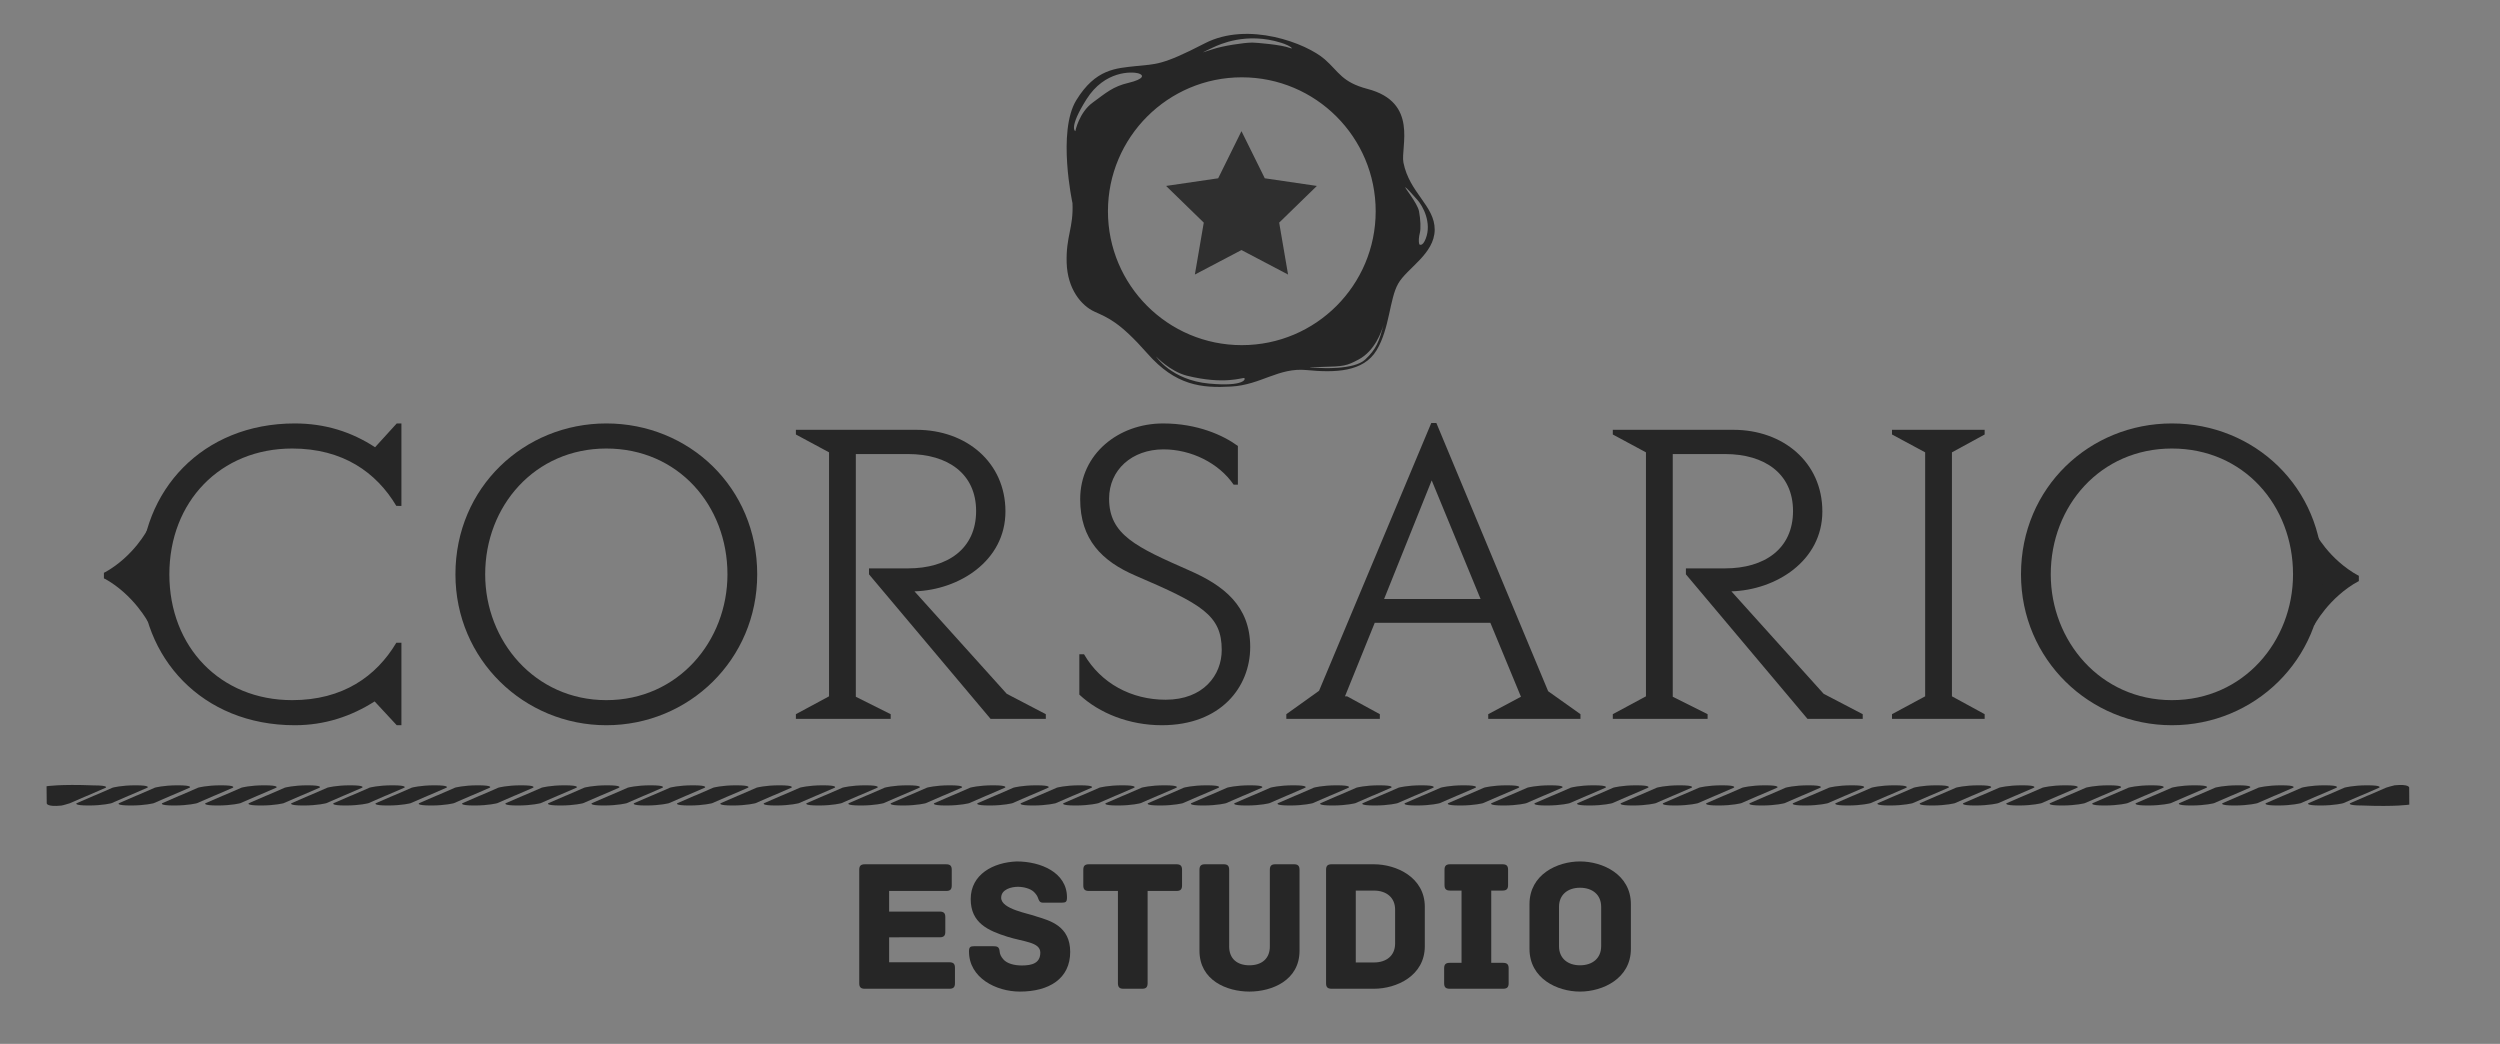 <?xml version="1.0" encoding="utf-8"?>
<!-- Generator: Adobe Illustrator 16.0.0, SVG Export Plug-In . SVG Version: 6.00 Build 0)  -->
<!DOCTYPE svg PUBLIC "-//W3C//DTD SVG 1.1//EN" "http://www.w3.org/Graphics/SVG/1.1/DTD/svg11.dtd">
<svg version="1.1" id="Layer_1" xmlns="http://www.w3.org/2000/svg" xmlns:xlink="http://www.w3.org/1999/xlink" x="0px" y="0px"
	 width="250.667px" height="104.667px" viewBox="0 0 250.667 104.667" enable-background="new 0 0 250.667 104.667"
	 xml:space="preserve">
<rect x="0" y="0" width="250.667" height="104.667" fill="#808080" stroke="none"/>
<g id="Layer_2">
</g>
<g id="Layer_1_1_">
	<g>
		<g>
			<path fill="#262626" d="M10.424,57.442v0.537h5.625l-1.235-4.92C14.814,53.059,13.438,55.792,10.424,57.442z"/>
		</g>
		<g>
			<path fill="#262626" d="M10.424,57.979v-0.537h5.625l-1.154,5.011C14.896,62.453,13.438,59.626,10.424,57.979z"/>
		</g>
		<g>
			<path fill="#262626" d="M236.49,57.73v0.54h-5.627l1.235-4.918C232.098,53.352,233.473,56.083,236.49,57.73z"/>
		</g>
		<g>
			<path fill="#262626" d="M236.49,58.27v-0.54h-5.627l1.151,5.004C232.014,62.734,233.473,59.914,236.49,58.27z"/>
		</g>
		<g enable-background="new    ">
			<path fill="#262626" d="M39.738,50.725c-2.003-3.367-5.37-5.753-10.441-5.753c-7.202,0-12.316,5.327-12.316,12.614
				c0,7.288,5.114,12.615,12.316,12.615c5.072,0,8.438-2.387,10.441-5.754h0.511v8.269H39.78l-2.216-2.387
				c-2.344,1.491-4.986,2.387-8.012,2.387c-9.291,0-15.428-6.776-15.428-15.13c0-8.353,6.137-15.129,15.428-15.129
				c3.068,0,5.711,0.853,8.055,2.387l2.173-2.387h0.469v8.268H39.738z"/>
		</g>
		<g enable-background="new    ">
			<path fill="#262626" d="M75.923,57.586c0,8.566-6.861,15.13-15.129,15.13c-8.225,0-15.129-6.563-15.129-15.13
				c0-8.736,6.904-15.129,15.129-15.129C69.062,42.458,75.923,48.85,75.923,57.586z M48.648,57.586
				c0,6.691,4.986,12.615,12.146,12.615c7.203,0,12.146-5.924,12.146-12.615c0-6.904-4.944-12.614-12.146-12.614
				C53.634,44.972,48.648,50.725,48.648,57.586z"/>
		</g>
		<g enable-background="new    ">
			<path fill="#262626" d="M104.861,72.077h-5.54l-12.189-14.49V56.99h3.921c3.963,0,6.819-1.96,6.819-5.753
				c0-3.751-2.855-5.711-6.819-5.711h-5.242v24.335l3.495,1.747v0.469h-9.504v-0.469l3.324-1.79V45.355l-3.324-1.79v-0.469h12.104
				c4.944,0,8.907,3.239,8.907,8.183c0,4.986-4.688,7.885-9.12,8.013l9.248,10.271l3.92,2.046V72.077z"/>
		</g>
		<g enable-background="new    ">
			<path fill="#262626" d="M123.693,48.594c-1.492-2.174-4.262-3.537-7.032-3.537c-3.154,0-5.455,2.046-5.455,4.943
				c0,3.623,2.728,4.858,8.055,7.202c3.409,1.492,6.094,3.538,6.094,7.672c0,4.006-2.94,7.842-8.865,7.842
				c-3.239,0-6.265-1.193-8.268-3.069v-4.048h0.469c1.705,2.94,4.773,4.56,8.183,4.56c3.793,0,5.625-2.472,5.625-4.986
				c0-3.494-2.003-4.603-8.651-7.458c-3.367-1.449-5.541-3.622-5.541-7.671c0-4.518,3.836-7.586,8.311-7.586
				c3.452,0,6.052,1.193,7.501,2.259v3.878H123.693z"/>
		</g>
		<g enable-background="new    ">
			<path fill="#262626" d="M158.468,71.608v0.469h-9.248v-0.469l3.281-1.747l-3.068-7.416h-11.592l-2.984,7.373h0.213l3.282,1.79
				v0.469h-9.376v-0.469l3.281-2.344l11.252-26.85h0.511l11.208,26.892L158.468,71.608z M148.453,60.058l-4.901-11.89l-4.772,11.89
				H148.453z"/>
		</g>
		<g enable-background="new    ">
			<path fill="#262626" d="M186.769,72.077h-5.539l-12.189-14.49V56.99h3.921c3.964,0,6.819-1.96,6.819-5.753
				c0-3.751-2.855-5.711-6.819-5.711h-5.241v24.335l3.494,1.747v0.469h-9.504v-0.469l3.324-1.79V45.355l-3.324-1.79v-0.469h12.104
				c4.943,0,8.907,3.239,8.907,8.183c0,4.986-4.688,7.885-9.12,8.013l9.248,10.271l3.92,2.046V72.077z"/>
		</g>
		<g enable-background="new    ">
			<path fill="#262626" d="M195.714,45.355v24.463l3.281,1.79v0.469h-9.29v-0.469l3.324-1.79V45.355l-3.324-1.79v-0.469h9.29v0.469
				L195.714,45.355z"/>
		</g>
		<g enable-background="new    ">
			<path fill="#262626" d="M232.898,57.586c0,8.566-6.861,15.13-15.13,15.13c-8.226,0-15.129-6.563-15.129-15.13
				c0-8.736,6.903-15.129,15.129-15.129C226.037,42.458,232.898,48.85,232.898,57.586z M205.623,57.586
				c0,6.691,4.986,12.615,12.146,12.615c7.202,0,12.146-5.924,12.146-12.615c0-6.904-4.944-12.614-12.146-12.614
				C210.609,44.972,205.623,50.725,205.623,57.586z"/>
		</g>
		<g enable-background="new    ">
			<path fill="#262626" d="M95.75,97.034v1.556c0,0.341-0.114,0.55-0.55,0.55h-8.497c-0.436,0-0.55-0.209-0.55-0.55v-11.38
				c0-0.342,0.114-0.551,0.55-0.551h8.175c0.436,0,0.55,0.209,0.55,0.551v1.574c0,0.341-0.114,0.55-0.55,0.55H89.15v2.067h5.083
				c0.436,0,0.55,0.209,0.55,0.55v1.479c0,0.342-0.114,0.55-0.55,0.55H89.15v2.504h6.05C95.636,96.484,95.75,96.693,95.75,97.034z"
				/>
			<path fill="#262626" d="M107.305,95.441c0,2.693-2.124,3.982-5.045,3.982c-2.371,0-5.102-1.365-5.102-4.021
				c0-0.437,0.114-0.531,0.55-0.531h1.84c0.436,0,0.645,0.057,0.683,0.531c0.019,0.246,0.114,0.493,0.361,0.777
				c0.379,0.455,1.157,0.626,1.858,0.626c1.024,0,1.859-0.228,1.859-1.29c0-1.062-1.688-1.081-3.3-1.593
				c-1.916-0.607-3.68-1.365-3.68-3.774c0-2.466,2.238-3.68,4.609-3.774c2.409,0,5.045,1.101,5.045,3.604
				c0,0.455-0.114,0.531-0.55,0.531h-1.858c-0.36,0-0.417-0.266-0.512-0.512c-0.076-0.19-0.171-0.342-0.398-0.569
				c-0.36-0.342-1.043-0.512-1.612-0.512c-0.625,0-1.669,0.246-1.669,1.1c0,1.157,2.788,1.574,3.547,1.878
				C105.295,92.311,107.305,92.861,107.305,95.441z"/>
			<path fill="#262626" d="M118.519,87.209v1.574c0,0.341-0.114,0.55-0.55,0.55h-2.902v9.256c0,0.436-0.208,0.55-0.55,0.55h-1.877
				c-0.341,0-0.55-0.114-0.55-0.55v-9.256h-2.921c-0.436,0-0.55-0.209-0.55-0.55v-1.574c0-0.342,0.114-0.551,0.55-0.551h8.801
				C118.405,86.659,118.519,86.868,118.519,87.209z"/>
			<path fill="#262626" d="M130.3,87.209v8.117c0,2.978-2.769,4.097-5.026,4.097c-2.257,0-5.007-1.119-5.007-4.097v-8.117
				c0-0.437,0.208-0.551,0.55-0.551h1.878c0.341,0,0.55,0.114,0.55,0.551v7.7c0,1.194,0.778,1.878,2.029,1.878
				c1.252,0,2.049-0.684,2.049-1.878v-7.7c0-0.437,0.208-0.551,0.549-0.551h1.879C130.092,86.659,130.3,86.773,130.3,87.209z"/>
			<path fill="#262626" d="M142.861,90.926v3.945c0,2.978-2.845,4.268-5.102,4.268h-4.248c-0.437,0-0.551-0.209-0.551-0.55v-11.38
				c0-0.342,0.114-0.551,0.551-0.551h4.248C140.016,86.659,142.861,87.968,142.861,90.926z M139.883,91.192
				c0-1.194-0.872-1.896-2.124-1.896h-1.82v7.207h1.82c1.252,0,2.124-0.683,2.124-1.896V91.192z"/>
			<path fill="#262626" d="M151.267,97.09v1.499c0,0.341-0.113,0.55-0.549,0.55h-5.368c-0.437,0-0.55-0.209-0.55-0.55V97.09
				c0-0.341,0.113-0.55,0.55-0.55h1.194v-7.245h-1.156c-0.437,0-0.551-0.209-0.551-0.55v-1.536c0-0.342,0.114-0.551,0.551-0.551
				h5.272c0.437,0,0.55,0.209,0.55,0.551v1.536c0,0.341-0.113,0.55-0.55,0.55h-1.138v7.245h1.195
				C151.154,96.541,151.267,96.75,151.267,97.09z"/>
			<path fill="#262626" d="M163.523,95.137c0,2.997-2.846,4.286-5.102,4.286c-2.258,0-5.064-1.289-5.064-4.286v-4.477
				c0-2.996,2.807-4.286,5.064-4.286c2.256,0,5.102,1.29,5.102,4.286V95.137z M160.544,90.926c0-1.214-0.872-1.915-2.123-1.915
				c-1.233,0-2.105,0.701-2.105,1.915v3.945c0,1.214,0.872,1.916,2.105,1.916c1.251,0,2.123-0.702,2.123-1.916V90.926z"/>
		</g>
		<g>
			<g>
				<g opacity="0.9">
					<g>
						<polygon fill="#262626" points="124.478,13.15 126.816,17.877 132.039,18.643 128.259,22.322 129.15,27.528 124.478,25.071
							119.805,27.528 120.698,22.322 116.919,18.643 122.142,17.877 						"/>
					</g>
				</g>
			</g>
			<g>
				<path fill="#262626" d="M140.718,16.307c-0.307-1.547,1.557-6.045-3.605-7.391c-2.574-0.68-2.855-1.71-4.281-2.964
					c-1.826-1.601-7.678-3.861-12.042-1.601c-4.364,2.261-4.903,2.055-6.891,2.275c-1.987,0.221-4.046,0.264-5.979,3.415
					c-1.935,3.151-0.386,10.33-0.386,10.33c0.112,2.481-0.662,3.315-0.584,5.963c0.077,2.653,1.47,4.311,2.792,4.915
					c1.329,0.607,2.487,1,5.305,4.196c2.816,3.208,5.415,3.484,8.396,3.313c2.979-0.162,4.748-1.929,7.565-1.653
					c2.82,0.274,5.693,0.217,7.016-1.985c1.327-2.208,1.284-5.14,2.17-6.687c0.883-1.551,3.639-2.97,3.658-5.398
					C143.863,20.646,141.324,19.348,140.718,16.307z M121.645,4.75c0.617-0.283,3.307-1.57,6.834-0.455
					c0.944,0.296,1.291,0.689,0.879,0.521c-0.854-0.34-3.454-0.546-3.781-0.546c-0.871,0-2.998,0.332-3.98,0.667
					c0,0-0.94,0.288-0.996,0.316C120.601,5.252,120.804,5.142,121.645,4.75z M109.561,10.286c-1.37,0.997-1.743,2.865-1.743,2.865
					s-0.705-0.297,1.119-3.195c1.822-2.897,4.555-2.773,5.177-2.61c0.622,0.167,0.622,0.58-0.952,0.958
					C111.588,8.672,110.922,9.291,109.561,10.286z M121.212,38.458c-3.763-0.354-5.303-2.716-5.303-2.716s1.412,1.504,3.106,1.93
					c3.771,0.934,5.576,0.162,5.739,0.234C124.923,37.973,124.812,38.796,121.212,38.458z M124.512,34.606
					c-7.411,0-13.422-6.011-13.422-13.424c0-7.415,6.011-13.43,13.422-13.43c7.419,0,13.423,6.015,13.423,13.43
					C137.936,28.595,131.931,34.606,124.512,34.606z M136.887,36.047c-1.146,1.078-4.572,0.844-4.572,0.844
					s-2.255-0.058,0.103-0.096c2.362-0.049,2.603-0.111,3.805-0.748c1.631-0.866,2.301-2.792,2.49-3.464
					c0.021-0.08,0.041-0.152,0.062-0.237c0,0-0.019,0.089-0.062,0.237C138.287,34.256,137.973,35.021,136.887,36.047z
					 M142.313,24.501c-0.099-0.307-0.048-0.767,0.056-1.17c0.098-0.407,0.067-1.34-0.089-2.149
					c-0.153-0.819-1.592-2.553-1.362-2.399c0.228,0.153,0.586,0.584,1.168,1.227c0.588,0.631,1.492,2.336,0.865,3.927
					C142.615,24.789,142.313,24.501,142.313,24.501z"/>
			</g>
		</g>
		<g>
			<path fill="#262626" d="M30.845,78.74c-1.433,0-2.28,0.234-2.28,0.234l-1.679,0.729l-0.262,0.104l-1.675,0.728
				c0,0-0.35,0.23,1.209,0.23c1.434,0,2.278-0.23,2.278-0.23l1.675-0.728l0.263-0.104l1.677-0.729
				C32.053,78.974,32.398,78.74,30.845,78.74z"/>
		</g>
		<g>
			<path fill="#262626" d="M35.114,78.74c-1.435,0-2.28,0.234-2.28,0.234l-1.677,0.729L30.9,79.807l-1.676,0.728
				c0,0-0.354,0.23,1.204,0.23c1.436,0,2.283-0.23,2.283-0.23l1.677-0.728l0.255-0.104l1.676-0.729
				C36.319,78.974,36.669,78.74,35.114,78.74z"/>
		</g>
		<g>
			<path fill="#262626" d="M26.499,78.74c-1.438,0-2.282,0.234-2.282,0.234l-1.675,0.729l-0.26,0.104l-1.678,0.728
				c0,0-0.349,0.23,1.21,0.23c1.433,0,2.28-0.23,2.28-0.23l1.675-0.728l0.257-0.104l1.682-0.729
				C27.708,78.974,28.057,78.74,26.499,78.74z"/>
		</g>
		<g>
			<path fill="#262626" d="M17.817,78.74c-1.435,0-2.283,0.234-2.283,0.234l-1.675,0.729l-0.261,0.104l-1.676,0.728
				c0,0-0.352,0.23,1.204,0.23c1.436,0,2.285-0.23,2.285-0.23l1.673-0.728l0.262-0.104l1.677-0.729
				C19.023,78.974,19.374,78.74,17.817,78.74z"/>
		</g>
		<g>
			<path fill="#262626" d="M22.153,78.74c-1.438,0-2.282,0.234-2.282,0.234l-1.673,0.729l-0.263,0.104l-1.674,0.728
				c0,0-0.351,0.23,1.208,0.23c1.435,0,2.279-0.23,2.279-0.23l1.677-0.728l0.258-0.104l1.68-0.729
				C23.361,78.974,23.709,78.74,22.153,78.74z"/>
		</g>
		<g>
			<path fill="#262626" d="M13.581,78.74c-1.435,0-2.28,0.234-2.28,0.234l-1.678,0.729l-0.26,0.104l-1.679,0.728
				c0,0-0.348,0.23,1.208,0.23c1.438,0,2.283-0.23,2.283-0.23l1.676-0.728l0.259-0.104l1.678-0.729
				C14.789,78.974,15.138,78.74,13.581,78.74z"/>
		</g>
		<g>
			<g>
				<path fill="#262626" d="M56.603,78.74c-1.437,0-2.281,0.234-2.281,0.234l-1.677,0.729l-0.261,0.104l-1.676,0.728
					c0,0-0.351,0.23,1.211,0.23c1.429,0,2.28-0.23,2.28-0.23l1.674-0.728l0.257-0.104l1.681-0.729
					C57.812,78.974,58.162,78.74,56.603,78.74z"/>
			</g>
		</g>
		<g>
			<g>
				<path fill="#262626" d="M60.876,78.74c-1.441,0-2.286,0.234-2.286,0.234l-1.672,0.729l-0.261,0.104l-1.678,0.728
					c0,0-0.351,0.23,1.204,0.23c1.437,0,2.283-0.23,2.283-0.23l1.677-0.728l0.261-0.104l1.676-0.729
					C62.081,78.974,62.432,78.74,60.876,78.74z"/>
			</g>
		</g>
		<g>
			<path fill="#262626" d="M52.256,78.74c-1.436,0-2.279,0.234-2.279,0.234l-1.674,0.729l-0.264,0.104l-1.673,0.728
				c0,0-0.352,0.23,1.208,0.23c1.433,0,2.277-0.23,2.277-0.23l1.676-0.728l0.261-0.104l1.677-0.729
				C53.464,78.974,53.815,78.74,52.256,78.74z"/>
		</g>
		<g>
			<path fill="#262626" d="M43.574,78.74c-1.434,0-2.281,0.234-2.281,0.234l-1.676,0.729l-0.262,0.104l-1.674,0.728
				c0,0-0.354,0.23,1.206,0.23c1.437,0,2.282-0.23,2.282-0.23l1.675-0.728l0.26-0.104l1.673-0.729
				C44.779,78.974,45.135,78.74,43.574,78.74z"/>
		</g>
		<g>
			<path fill="#262626" d="M47.912,78.74c-1.432,0-2.281,0.234-2.281,0.234l-1.674,0.729l-0.26,0.104l-1.679,0.728
				c0,0-0.352,0.23,1.207,0.23c1.438,0,2.28-0.23,2.28-0.23l1.677-0.728l0.262-0.104l1.676-0.729
				C49.121,78.974,49.472,78.74,47.912,78.74z"/>
		</g>
		<g>
			<path fill="#262626" d="M39.341,78.74c-1.438,0-2.282,0.234-2.282,0.234l-1.674,0.729l-0.265,0.104l-1.674,0.728
				c0,0-0.352,0.23,1.207,0.23c1.435,0,2.283-0.23,2.283-0.23l1.67-0.728l0.263-0.104l1.68-0.729
				C40.55,78.974,40.901,78.74,39.341,78.74z"/>
		</g>
		<g>
			<g>
				<path fill="#262626" d="M82.495,78.74c-1.436,0-2.28,0.234-2.28,0.234l-1.679,0.729l-0.257,0.104l-1.674,0.728
					c0,0-0.355,0.23,1.206,0.23c1.436,0,2.281-0.23,2.281-0.23l1.677-0.728l0.261-0.104l1.676-0.729
					C83.705,78.974,84.056,78.74,82.495,78.74z"/>
			</g>
		</g>
		<g>
			<g>
				<path fill="#262626" d="M86.769,78.74c-1.436,0-2.281,0.234-2.281,0.234l-1.676,0.729l-0.262,0.104l-1.674,0.728
					c0,0-0.351,0.23,1.207,0.23c1.434,0,2.279-0.23,2.279-0.23l1.674-0.728l0.264-0.104l1.679-0.729
					C87.979,78.974,88.324,78.74,86.769,78.74z"/>
			</g>
		</g>
		<g>
			<g>
				<path fill="#262626" d="M78.151,78.74c-1.436,0-2.281,0.234-2.281,0.234l-1.68,0.729l-0.257,0.104l-1.674,0.728
					c0,0-0.355,0.23,1.207,0.23c1.432,0,2.282-0.23,2.282-0.23l1.676-0.728l0.26-0.104l1.677-0.729
					C79.361,78.974,79.712,78.74,78.151,78.74z"/>
			</g>
		</g>
		<g>
			<g>
				<path fill="#262626" d="M69.47,78.74c-1.439,0-2.285,0.234-2.285,0.234l-1.674,0.729l-0.257,0.104l-1.68,0.728
					c0,0-0.351,0.23,1.21,0.23c1.432,0,2.279-0.23,2.279-0.23l1.677-0.728l0.257-0.104l1.679-0.729
					C70.676,78.974,71.029,78.74,69.47,78.74z"/>
			</g>
		</g>
		<g>
			<g>
				<path fill="#262626" d="M73.809,78.74c-1.438,0-2.283,0.234-2.283,0.234l-1.674,0.729l-0.264,0.104l-1.673,0.728
					c0,0-0.354,0.23,1.208,0.23c1.433,0,2.279-0.23,2.279-0.23l1.673-0.728l0.262-0.104l1.677-0.729
					C75.014,78.974,75.37,78.74,73.809,78.74z"/>
			</g>
		</g>
		<g>
			<g>
				<path fill="#262626" d="M65.236,78.74c-1.436,0-2.283,0.234-2.283,0.234l-1.678,0.729l-0.257,0.104l-1.677,0.728
					c0,0-0.354,0.23,1.207,0.23c1.439,0,2.282-0.23,2.282-0.23l1.676-0.728l0.261-0.104l1.676-0.729
					C66.441,78.974,66.792,78.74,65.236,78.74z"/>
			</g>
		</g>
		<g>
			<g>
				<path fill="#262626" d="M108.258,78.74c-1.439,0-2.283,0.234-2.283,0.234l-1.679,0.729l-0.258,0.104l-1.678,0.728
					c0,0-0.351,0.23,1.21,0.23c1.433,0,2.283-0.23,2.283-0.23l1.674-0.728l0.262-0.104l1.674-0.729
					C109.463,78.974,109.816,78.74,108.258,78.74z"/>
			</g>
		</g>
		<g>
			<g>
				<path fill="#262626" d="M112.528,78.74c-1.438,0-2.281,0.234-2.281,0.234l-1.676,0.729l-0.26,0.104l-1.68,0.728
					c0,0-0.35,0.23,1.21,0.23c1.436,0,2.28-0.23,2.28-0.23l1.675-0.728l0.259-0.104l1.68-0.729
					C113.735,78.974,114.086,78.74,112.528,78.74z"/>
			</g>
		</g>
		<g>
			<g>
				<path fill="#262626" d="M103.911,78.74c-1.438,0-2.282,0.234-2.282,0.234l-1.675,0.729l-0.259,0.104l-1.678,0.728
					c0,0-0.351,0.23,1.211,0.23c1.433,0,2.28-0.23,2.28-0.23l1.674-0.728l0.261-0.104l1.675-0.729
					C105.117,78.974,105.473,78.74,103.911,78.74z"/>
			</g>
		</g>
		<g>
			<g>
				<path fill="#262626" d="M95.227,78.74c-1.432,0-2.278,0.234-2.278,0.234l-1.676,0.729l-0.261,0.104l-1.681,0.728
					c0,0-0.35,0.23,1.212,0.23c1.433,0,2.28-0.23,2.28-0.23l1.672-0.728l0.263-0.104l1.674-0.729
					C96.433,78.974,96.787,78.74,95.227,78.74z"/>
			</g>
		</g>
		<g>
			<g>
				<path fill="#262626" d="M99.564,78.74c-1.433,0-2.278,0.234-2.278,0.234l-1.677,0.729l-0.258,0.104l-1.68,0.728
					c0,0-0.353,0.23,1.207,0.23c1.439,0,2.285-0.23,2.285-0.23l1.673-0.728l0.258-0.104l1.679-0.729
					C100.774,78.974,101.126,78.74,99.564,78.74z"/>
			</g>
		</g>
		<g>
			<g>
				<path fill="#262626" d="M90.993,78.74c-1.437,0-2.281,0.234-2.281,0.234l-1.676,0.729l-0.259,0.104l-1.68,0.728
					c0,0-0.351,0.23,1.206,0.23c1.438,0,2.284-0.23,2.284-0.23l1.678-0.728l0.259-0.104l1.676-0.729
					C92.201,78.974,92.551,78.74,90.993,78.74z"/>
			</g>
		</g>
		<g>
			<g>
				<path fill="#262626" d="M134.022,78.74c-1.437,0-2.28,0.234-2.28,0.234l-1.675,0.729l-0.262,0.104l-1.679,0.728
					c0,0-0.35,0.23,1.209,0.23c1.436,0,2.279-0.23,2.279-0.23l1.678-0.728l0.262-0.104l1.674-0.729
					C135.23,78.974,135.583,78.74,134.022,78.74z"/>
			</g>
		</g>
		<g>
			<g>
				<path fill="#262626" d="M138.294,78.74c-1.437,0-2.279,0.234-2.279,0.234l-1.676,0.729l-0.264,0.104l-1.676,0.728
					c0,0-0.352,0.23,1.206,0.23c1.437,0,2.284-0.23,2.284-0.23l1.672-0.728l0.268-0.104l1.67-0.729
					C139.5,78.974,139.852,78.74,138.294,78.74z"/>
			</g>
		</g>
		<g>
			<g>
				<path fill="#262626" d="M129.68,78.74c-1.438,0-2.284,0.234-2.284,0.234l-1.674,0.729l-0.261,0.104l-1.679,0.728
					c0,0-0.35,0.23,1.21,0.23c1.431,0,2.279-0.23,2.279-0.23l1.678-0.728l0.258-0.104l1.676-0.729
					C130.884,78.974,131.24,78.74,129.68,78.74z"/>
			</g>
		</g>
		<g>
			<g>
				<path fill="#262626" d="M120.995,78.74c-1.434,0-2.284,0.234-2.284,0.234l-1.672,0.729l-0.263,0.104l-1.67,0.728
					c0,0-0.355,0.23,1.204,0.23c1.436,0,2.281-0.23,2.281-0.23l1.674-0.728l0.264-0.104l1.676-0.729
					C122.204,78.974,122.552,78.74,120.995,78.74z"/>
			</g>
		</g>
		<g>
			<g>
				<path fill="#262626" d="M125.33,78.74c-1.432,0-2.276,0.234-2.276,0.234l-1.675,0.729l-0.263,0.104l-1.68,0.728
					c0,0-0.35,0.23,1.208,0.23c1.44,0,2.283-0.23,2.283-0.23l1.675-0.728l0.263-0.104l1.673-0.729
					C126.541,78.974,126.892,78.74,125.33,78.74z"/>
			</g>
		</g>
		<g>
			<g>
				<path fill="#262626" d="M116.761,78.74c-1.436,0-2.279,0.234-2.279,0.234l-1.677,0.729l-0.262,0.104l-1.678,0.728
					c0,0-0.351,0.23,1.21,0.23c1.438,0,2.277-0.23,2.277-0.23l1.677-0.728l0.264-0.104l1.674-0.729
					C117.968,78.974,118.318,78.74,116.761,78.74z"/>
			</g>
		</g>
		<g>
			<g>
				<path fill="#262626" d="M159.78,78.74c-1.432,0-2.276,0.234-2.276,0.234l-1.676,0.729l-0.263,0.104l-1.681,0.728
					c0,0-0.344,0.23,1.212,0.23c1.437,0,2.28-0.23,2.28-0.23l1.681-0.728l0.259-0.104l1.674-0.729
					C160.99,78.974,161.341,78.74,159.78,78.74z"/>
			</g>
		</g>
		<g>
			<g>
				<path fill="#262626" d="M164.052,78.74c-1.436,0-2.28,0.234-2.28,0.234l-1.674,0.729l-0.263,0.104l-1.672,0.728
					c0,0-0.356,0.23,1.205,0.23c1.438,0,2.279-0.23,2.279-0.23l1.678-0.728l0.262-0.104l1.672-0.729
					C165.259,78.974,165.608,78.74,164.052,78.74z"/>
			</g>
		</g>
		<g>
			<g>
				<path fill="#262626" d="M155.439,78.74c-1.439,0-2.283,0.234-2.283,0.234l-1.677,0.729l-0.263,0.104l-1.676,0.728
					c0,0-0.352,0.23,1.209,0.23c1.435,0,2.281-0.23,2.281-0.23l1.678-0.728l0.263-0.104l1.672-0.729
					C156.643,78.974,156.998,78.74,155.439,78.74z"/>
			</g>
		</g>
		<g>
			<g>
				<path fill="#262626" d="M146.755,78.74c-1.435,0-2.284,0.234-2.284,0.234l-1.675,0.729l-0.264,0.104l-1.671,0.728
					c0,0-0.354,0.23,1.207,0.23c1.437,0,2.28-0.23,2.28-0.23l1.676-0.728l0.26-0.104l1.678-0.729
					C147.962,78.974,148.314,78.74,146.755,78.74z"/>
			</g>
		</g>
		<g>
			<g>
				<path fill="#262626" d="M151.087,78.74c-1.433,0-2.277,0.234-2.277,0.234l-1.674,0.729l-0.264,0.104l-1.674,0.728
					c0,0-0.353,0.23,1.209,0.23c1.432,0,2.277-0.23,2.277-0.23l1.68-0.728l0.258-0.104l1.676-0.729
					C152.298,78.974,152.654,78.74,151.087,78.74z"/>
			</g>
		</g>
		<g>
			<g>
				<path fill="#262626" d="M142.523,78.74c-1.436,0-2.283,0.234-2.283,0.234l-1.677,0.729l-0.259,0.104l-1.676,0.728
					c0,0-0.353,0.23,1.205,0.23c1.438,0,2.281-0.23,2.281-0.23l1.678-0.728l0.258-0.104l1.672-0.729
					C143.721,78.974,144.08,78.74,142.523,78.74z"/>
			</g>
		</g>
		<g>
			<g>
				<path fill="#262626" d="M185.675,78.74c-1.438,0-2.279,0.234-2.279,0.234l-1.676,0.729l-0.264,0.104l-1.672,0.728
					c0,0-0.354,0.23,1.207,0.23c1.436,0,2.278-0.23,2.278-0.23l1.676-0.728l0.261-0.104l1.676-0.729
					C186.882,78.974,187.238,78.74,185.675,78.74z"/>
			</g>
		</g>
		<g>
			<g>
				<path fill="#262626" d="M189.949,78.74c-1.438,0-2.279,0.234-2.279,0.234l-1.678,0.729l-0.263,0.104l-1.677,0.728
					c0,0-0.354,0.23,1.207,0.23c1.437,0,2.279-0.23,2.279-0.23l1.68-0.728l0.264-0.104l1.674-0.729
					C191.156,78.974,191.503,78.74,189.949,78.74z"/>
			</g>
		</g>
		<g>
			<g>
				<path fill="#262626" d="M181.333,78.74c-1.438,0-2.281,0.234-2.281,0.234l-1.676,0.729l-0.265,0.104l-1.673,0.728
					c0,0-0.355,0.23,1.205,0.23c1.438,0,2.285-0.23,2.285-0.23l1.676-0.728l0.26-0.104l1.67-0.729
					C182.535,78.974,182.893,78.74,181.333,78.74z"/>
			</g>
		</g>
		<g>
			<g>
				<path fill="#262626" d="M172.649,78.74c-1.435,0-2.278,0.234-2.278,0.234l-1.684,0.729l-0.255,0.104l-1.675,0.728
					c0,0-0.354,0.23,1.205,0.23c1.435,0,2.281-0.23,2.281-0.23l1.676-0.728l0.261-0.104l1.674-0.729
					C173.854,78.974,174.21,78.74,172.649,78.74z"/>
			</g>
		</g>
		<g>
			<g>
				<path fill="#262626" d="M176.99,78.74c-1.439,0-2.281,0.234-2.281,0.234l-1.676,0.729l-0.264,0.104l-1.671,0.728
					c0,0-0.353,0.23,1.204,0.23c1.435,0,2.279-0.23,2.279-0.23l1.674-0.728l0.264-0.104l1.677-0.729
					C178.195,78.974,178.546,78.74,176.99,78.74z"/>
			</g>
		</g>
		<g>
			<g>
				<path fill="#262626" d="M168.412,78.74c-1.433,0-2.277,0.234-2.277,0.234l-1.674,0.729l-0.265,0.104l-1.675,0.728
					c0,0-0.354,0.23,1.208,0.23c1.435,0,2.28-0.23,2.28-0.23l1.678-0.728l0.259-0.104l1.677-0.729
					C169.623,78.974,169.977,78.74,168.412,78.74z"/>
			</g>
		</g>
		<g>
			<g>
				<path fill="#262626" d="M211.438,78.74c-1.437,0-2.28,0.234-2.28,0.234l-1.681,0.729l-0.259,0.104l-1.678,0.728
					c0,0-0.349,0.23,1.207,0.23c1.438,0,2.279-0.23,2.279-0.23l1.684-0.728l0.258-0.104l1.672-0.729
					C212.64,78.974,212.994,78.74,211.438,78.74z"/>
			</g>
		</g>
		<g>
			<g>
				<path fill="#262626" d="M215.707,78.74c-1.434,0-2.277,0.234-2.277,0.234l-1.68,0.729l-0.258,0.104l-1.678,0.728
					c0,0-0.35,0.23,1.207,0.23c1.436,0,2.279-0.23,2.279-0.23l1.677-0.728l0.261-0.104l1.68-0.729
					C216.917,78.974,217.263,78.74,215.707,78.74z"/>
			</g>
		</g>
		<g>
			<g>
				<path fill="#262626" d="M207.089,78.74c-1.437,0-2.28,0.234-2.28,0.234l-1.677,0.729l-0.258,0.104l-1.678,0.728
					c0,0-0.352,0.23,1.208,0.23c1.433,0,2.279-0.23,2.279-0.23l1.676-0.728l0.259-0.104l1.676-0.729
					C208.294,78.974,208.647,78.74,207.089,78.74z"/>
			</g>
		</g>
		<g>
			<g>
				<path fill="#262626" d="M198.41,78.74c-1.438,0-2.281,0.234-2.281,0.234l-1.678,0.729l-0.264,0.104l-1.674,0.728
					c0,0-0.354,0.23,1.21,0.23c1.431,0,2.278-0.23,2.278-0.23l1.677-0.728l0.26-0.104l1.677-0.729
					C199.615,78.974,199.968,78.74,198.41,78.74z"/>
			</g>
		</g>
		<g>
			<g>
				<path fill="#262626" d="M202.744,78.74c-1.434,0-2.277,0.234-2.277,0.234l-1.676,0.729l-0.265,0.104l-1.673,0.728
					c0,0-0.354,0.23,1.204,0.23c1.437,0,2.284-0.23,2.284-0.23l1.676-0.728l0.258-0.104l1.678-0.729
					C203.953,78.974,204.306,78.74,202.744,78.74z"/>
			</g>
		</g>
		<g>
			<g>
				<path fill="#262626" d="M233.082,78.74c-1.433,0-2.281,0.234-2.281,0.234l-1.676,0.729l-0.262,0.104l-1.673,0.728
					c0,0-0.354,0.23,1.204,0.23c1.439,0,2.283-0.23,2.283-0.23l1.675-0.728l0.265-0.104l1.672-0.729
					C234.289,78.974,234.642,78.74,233.082,78.74z"/>
			</g>
		</g>
		<g>
			<g>
				<path fill="#262626" d="M237.353,78.74c-1.438,0-2.275,0.234-2.275,0.234l-1.68,0.729l-0.266,0.104l-1.676,0.728
					c0,0-0.351,0.23,1.207,0.23c1.441,0,2.285-0.23,2.285-0.23l1.676-0.728l0.264-0.104l1.674-0.729
					C238.562,78.974,238.914,78.74,237.353,78.74z"/>
			</g>
		</g>
		<g>
			<g>
				<path fill="#262626" d="M240.097,78.74c-0.143,0.018-0.844,0.234-0.844,0.234l-1.676,0.729l-0.264,0.104l-1.674,0.728
					c0,0-0.352,0.23,1.207,0.23c3.421,0.134,4.727-0.088,4.727-0.088l-0.012-1.703C241.563,78.974,241.578,78.591,240.097,78.74z"/>
			</g>
		</g>
		<g>
			<g>
				<path fill="#262626" d="M228.736,78.74c-1.436,0-2.279,0.234-2.279,0.234l-1.676,0.729l-0.263,0.104l-1.675,0.728
					c0,0-0.354,0.23,1.207,0.23c1.436,0,2.281-0.23,2.281-0.23l1.674-0.728l0.265-0.104l1.674-0.729
					C229.944,78.974,230.294,78.74,228.736,78.74z"/>
			</g>
		</g>
		<g>
			<g>
				<path fill="#262626" d="M220.052,78.74c-1.434,0-2.279,0.234-2.279,0.234l-1.675,0.729l-0.261,0.104l-1.678,0.728
					c0,0-0.35,0.23,1.209,0.23c1.438,0,2.278-0.23,2.278-0.23l1.681-0.728l0.256-0.104l1.678-0.729
					C221.261,78.974,221.617,78.74,220.052,78.74z"/>
			</g>
		</g>
		<g>
			<g>
				<path fill="#262626" d="M224.394,78.74c-1.438,0-2.279,0.234-2.279,0.234l-1.678,0.729l-0.264,0.104l-1.674,0.728
					c0,0-0.353,0.23,1.207,0.23c1.432,0,2.281-0.23,2.281-0.23l1.678-0.728l0.262-0.104l1.673-0.729
					C225.6,78.974,225.953,78.74,224.394,78.74z"/>
			</g>
		</g>
		<g>
			<g>
				<path fill="#262626" d="M194.171,78.74c-1.432,0-2.273,0.234-2.273,0.234l-1.682,0.729l-0.26,0.104l-1.679,0.728
					c0,0-0.353,0.23,1.209,0.23c1.437,0,2.281-0.23,2.281-0.23l1.675-0.728l0.26-0.104l1.678-0.729
					C195.38,78.974,195.733,78.74,194.171,78.74z"/>
			</g>
		</g>
		<g>
			<path fill="#262626" stroke="#FFFFFF" stroke-width="0.25" stroke-miterlimit="10" d="M240.087,79.328"/>
		</g>
		<g>
			<path fill="#262626" d="M6.146,80.773c0.149-0.014,0.843-0.229,0.843-0.229l1.68-0.729l0.259-0.105l1.678-0.732
				c0,0,0.348-0.229-1.212-0.229c-3.419-0.135-4.725,0.086-4.725,0.086l0.016,1.709C4.684,80.544,4.665,80.923,6.146,80.773z"/>
		</g>
	</g>
</g>
</svg>
